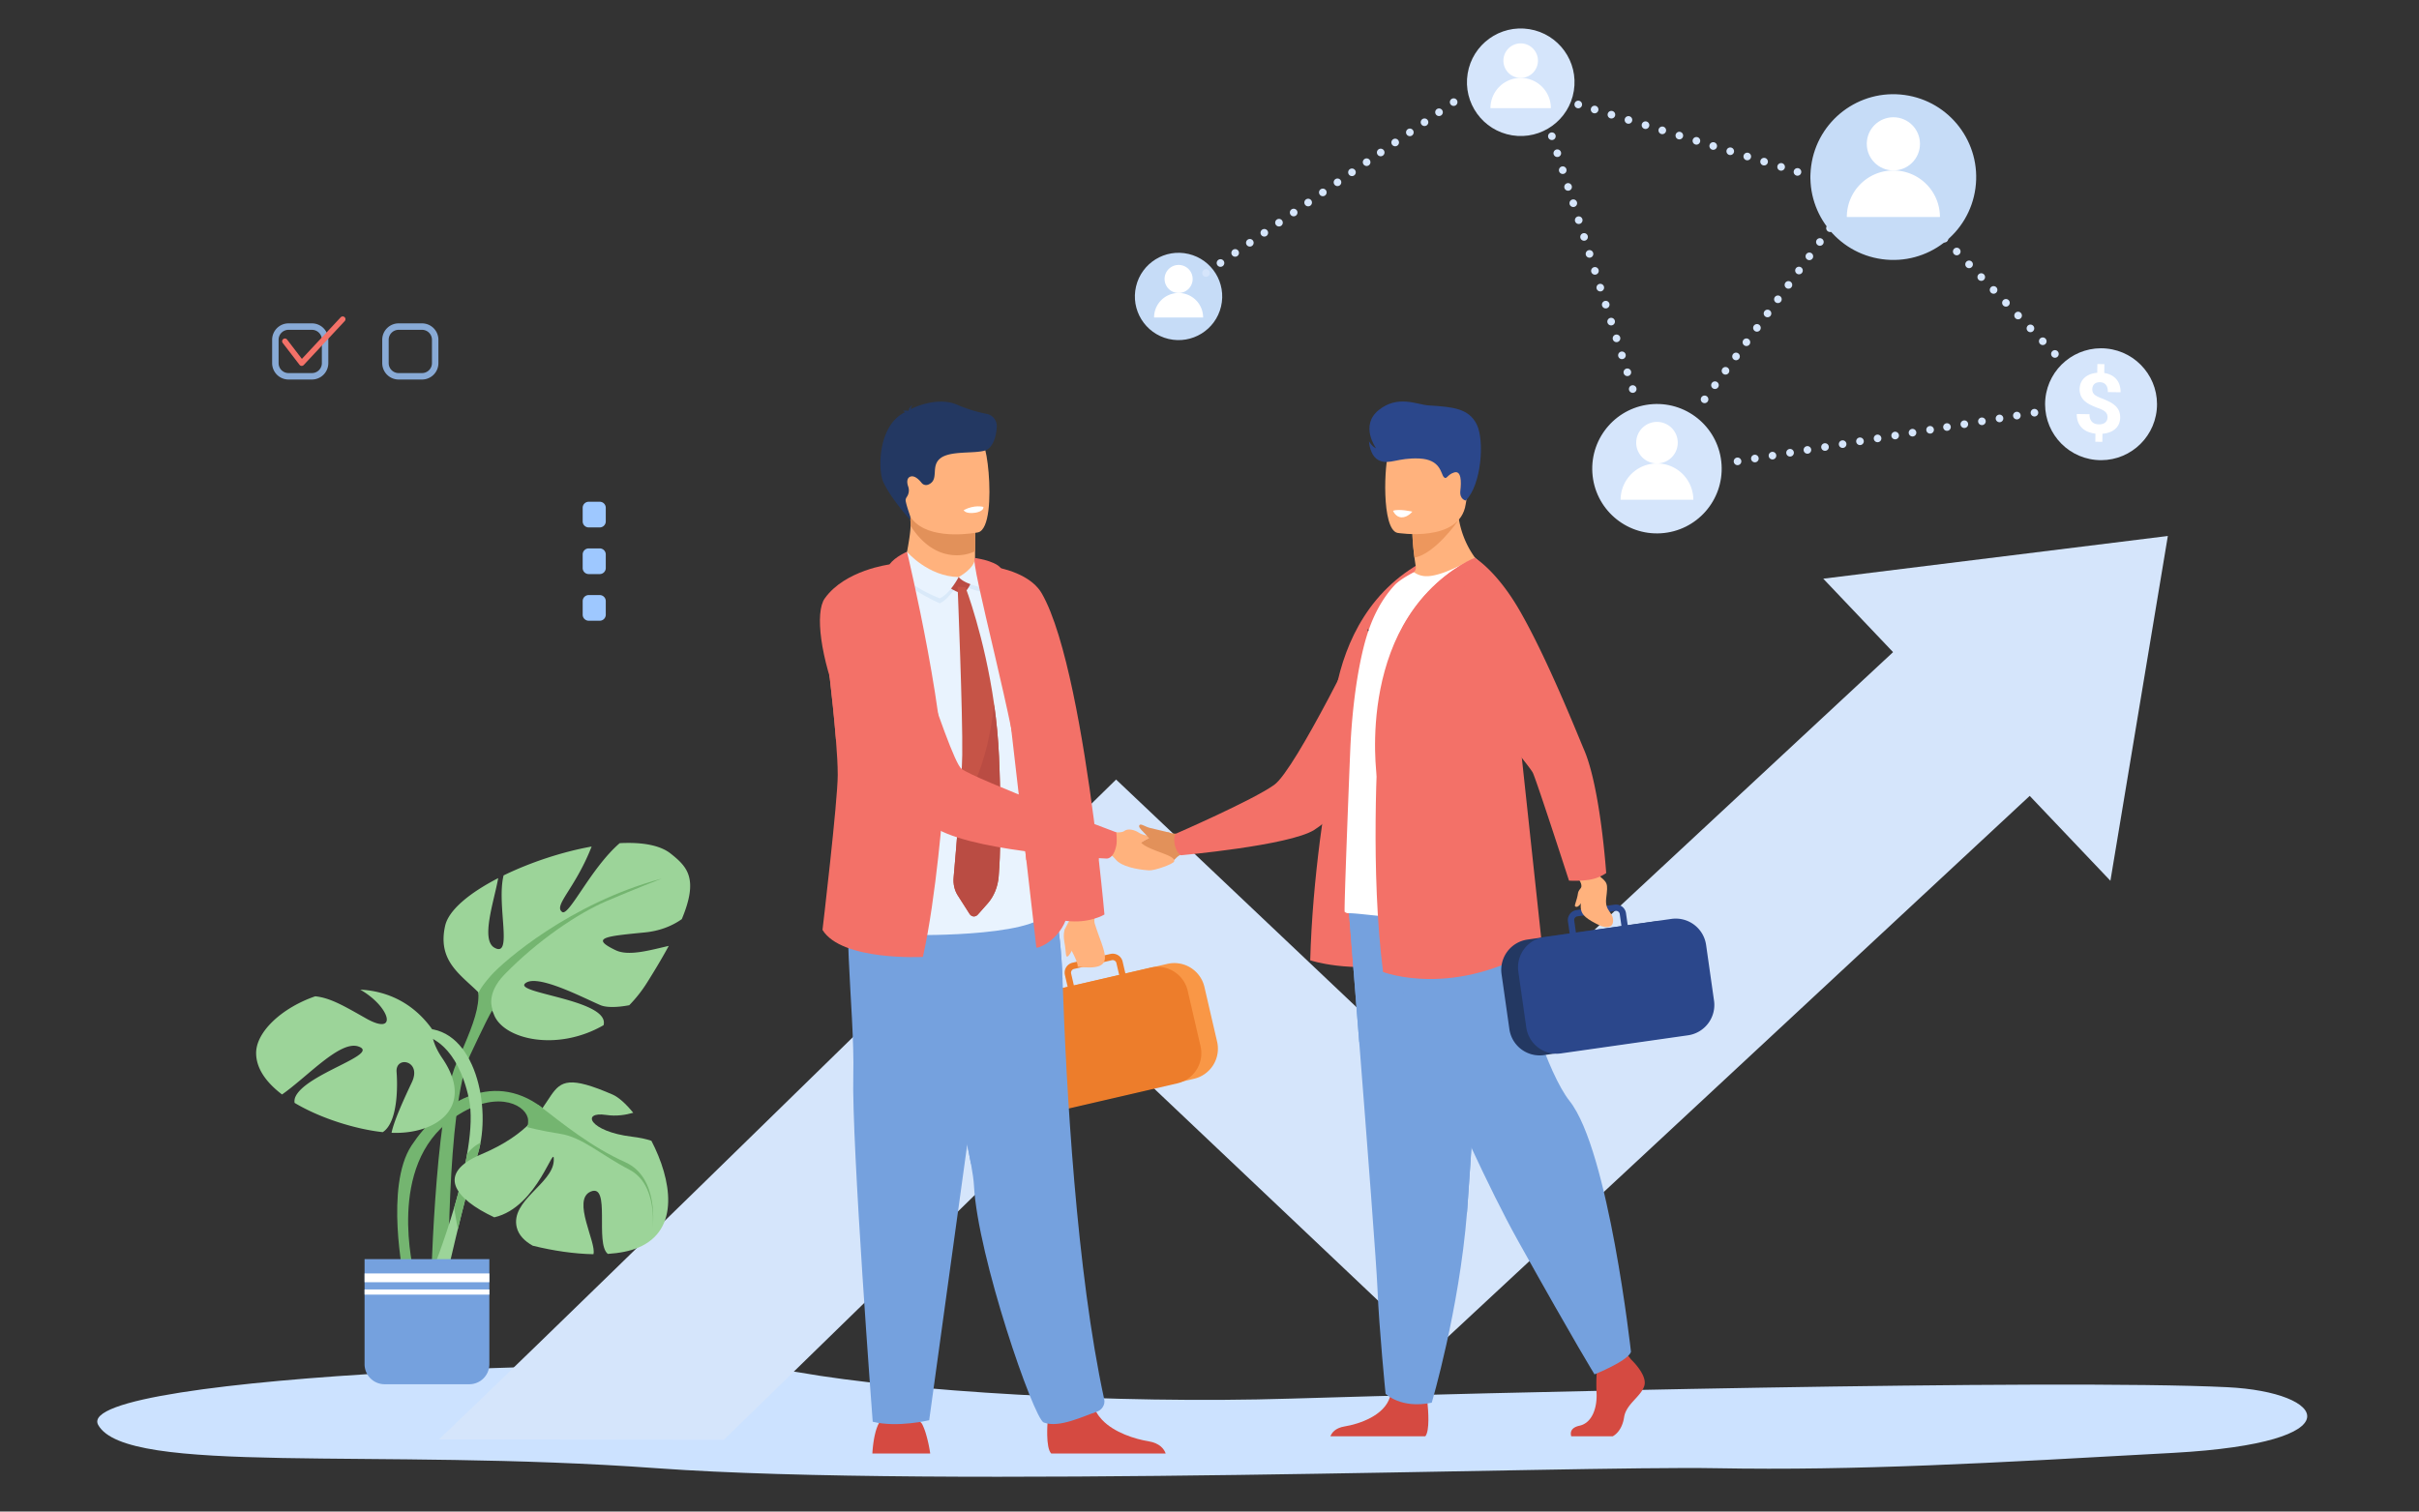 <svg id="Слой_1" data-name="Слой 1" xmlns="http://www.w3.org/2000/svg" viewBox="0 0 4826.59 3016.62"><rect x="0" y="0" width="4826.59" height="3016.62" fill="#333333" stroke="none"/><defs><style>.cls-1{fill:#cce2ff;}.cls-2{fill:#d5e5fb;}.cls-3{fill:#f37168;}.cls-4{fill:#e2915a;}.cls-5{fill:#d54a41;}.cls-6{fill:#75a1de;}.cls-7{fill:#ffb27d;}.cls-8{fill:#fff;}.cls-9{fill:#ed975d;}.cls-10{fill:#233862;}.cls-11{fill:#2b478b;}.cls-12{fill:#f99746;}.cls-13{fill:#ed7d2b;}.cls-14{fill:#e9f3fe;}.cls-15{fill:#d9e9f9;}.cls-16{fill:#ba4c43;}.cls-17{fill:#c65447;}.cls-18{fill:#c6dcf7;}.cls-19{opacity:0.8;}.cls-20{fill:#9ec8ff;}.cls-21{fill:#74b570;}.cls-22{fill:#9cd499;}</style></defs><path class="cls-1" d="M4444.09,2768.51c-343.65-16.8-1512.69,11.66-1868.23,22.76s-768.25-14.64-982.62-52.49-1453.56,3.23-1397.33,105,552.11,45.51,1114.45,86.41,1827-5.11,2112.31,0,546.87-10.23,914.51-30.67S4643.29,2778.25,4444.09,2768.51Z"/><path class="cls-2" d="M4073,1566.84,2857.25,2697.67l-625.89-592.79c-117.18,114.72-298.14,291.79-480.19,469.47-124.41,121.44-225.13,219.56-306.77,299l-568.55-.65c157.68-149.27,792.57-769.56,1220.29-1188.76l130.78-128.17L2859.63,2155l928.87-864Z"/><polygon class="cls-2" points="3637.91 1154.9 4210.87 1757.81 4325.46 1069.7 3637.91 1154.9"/><path class="cls-3" d="M2854.17,1113.32l-83.27,158-42.72-15.54,13.87,42.16-83.5,251.53S2612.37,1229.91,2854.17,1113.32Z"/><path class="cls-3" d="M2715.25,1253s-92.09,339.51-101,663.48c0,0,76.39,26.63,196.38,5.54C2931.27,1900.87,2715.25,1253,2715.25,1253Z"/><path class="cls-4" d="M2274.27,1723.8c24.72-.46,59.52,2.59,71-10,13-14.26,28.41-12.17,28.41-12.17l-3.11-16.29-3.73-19.47s-1.4-1.77-6.47-1.71c0,0-17.91.77-26.46-2.28-20.81-7.44-103.62,42.18-100.84,55.95C2234.14,1723,2263.75,1724,2274.27,1723.8Z"/><path class="cls-3" d="M2725.63,1246.37s-139.89,289-183.19,320-197.61,98.08-197.61,98.08-4,9.61-.3,23.68c3.9,14.65,11.6,18.79,11.6,18.79s215.77-19.26,265.94-50.48,160.78-155.69,160.78-155.69Z"/><path class="cls-5" d="M3135.1,2866.47h82.79c10.43-5.66,19.71-18.62,22.65-37.94,4-26.67,33.94-41.22,40.41-63s-26.68-52.51-26.68-52.51l-5.54-7.14-5.76-7.42-55,12.94s-1.36,13.09-2.18,29.76a378.38,378.38,0,0,0-.24,38.12c1.61,29.09-8.14,60.42-34,66.08C3132.49,2849.5,3133.34,2860.84,3135.1,2866.47Z"/><path class="cls-5" d="M2654.59,2866.47h189.34c9.11-11.11,5.76-52.12,4.38-65.51-.29-2.7-.48-4.27-.48-4.27s-64.66-51.72-73.54-12.12c-.27,1.25-.6,2.46-1,3.66-11.19,37-61.38,53.87-90.36,58.56C2664.13,2849.85,2657.16,2859.64,2654.59,2866.47Z"/><path class="cls-6" d="M2690.67,1809.56s9.81,122.49,21.35,269.74c15.69,200,34.55,445.71,36.41,492.26,3.23,80.82,16.17,210.1,16.17,210.1s30.69,30.71,92.12,17.77c0,0,54.74-184.55,70.38-379.82.24-3.2.48-6.43.72-9.65,14.55-198.78,37.17-617.37,37.17-617.37Z"/><path class="cls-6" d="M2690.67,1809.56s9.81,122.49,21.35,269.74l215.08,340.31c.24-3.2.48-6.43.72-9.65,14.55-198.78,37.17-617.37,37.17-617.37Z"/><path class="cls-6" d="M2735.5,1824.11s177,443.62,293.33,652.1,152.72,266.66,152.72,266.66,66.67-26.66,72.73-44.84c0,0-44.5-402.48-122.42-500.6-44-55.44-95.76-221.81-98.19-280s-15.75-173.33-15.75-173.33Z"/><path class="cls-7" d="M2779.55,1177.39c69.16,21.83,188.81-37.06,188.81-37.06s-63.76-47.86-60.42-147.35l-53.47,43.09-36.32,29.26s.15,17.26,4.12,47.5q1.09,8.26,2.58,17.83a12.78,12.78,0,0,1-5.81,12.89C2793.84,1159.14,2779.55,1177.39,2779.55,1177.39Z"/><path class="cls-8" d="M2683,1819.77a11.22,11.22,0,0,0,7.26,2.76c26-.35,101.7,14.08,165.77,7.5,54-5.19,101.83-21.19,153.18-44.21,6.81-3,22.51-11.43,22.15-19-.22-8.35-1.05-20.45-2.1-35.69-3.63-53-10-144.15-3.79-249.31,1.11-19.58,1.69-39,1.77-58.13.53-142.53-27.74-267.89-84.53-310.32,0,0-39.59,22.22-67,31-26.85,8.58-40.69,6.86-54.61-2.38,0,0-27.12,13.47-38.71,26.11-26.84,29.25-47.79,68.08-61.64,123.83-11.78,47.44-22.81,116.61-26.63,205.26C2692.44,1537.29,2681.31,1818.37,2683,1819.77Z"/><path class="cls-3" d="M3018.88,1348.82l-76.13-235.5s-182.75,68.92-191.21,327c-3.33,58.81-17.43,299.8,8.08,499.51,0,0,142.39,55.47,317-54Z"/><path class="cls-9" d="M2818.15,1065.33s.15,17.26,4.12,47.5c40.24-6.91,85.9-72,85.9-72-20.49-5.91-38.43-7-53.7-4.8Z"/><path class="cls-7" d="M2788.2,1063.49s124.56,20.69,136.25-57.08,35.64-127.46-43.39-144-99,10.84-109.2,35.85S2756.1,1056.1,2788.2,1063.49Z"/><path class="cls-10" d="M3334.75,2069.5l-254.31,36.24a61,61,0,0,1-68.76-51.6L2996,1943.93a61,61,0,0,1,51.6-68.76l254.31-36.24a61,61,0,0,1,68.76,51.61l15.7,110.2A61,61,0,0,1,3334.75,2069.5Z"/><path class="cls-11" d="M3029.49,1939.08l15.89,111.48a61.15,61.15,0,0,0,35.92,47.22,59.88,59.88,0,0,0,19.81,5h0a59,59,0,0,0,13.24-.42l253.85-36.18a61.18,61.18,0,0,0,51.79-69l-15.87-111.5a61.21,61.21,0,0,0-69-51.79l-87.41,12.46-3.38-23.78a20.15,20.15,0,0,0-22.77-17.09l-9.58,1.36-53.17,7.58-13.21,1.89a20.12,20.12,0,0,0-17.09,22.76l3.38,23.79-50.64,7.2c-2,.29-4,.67-5.87,1.14a0,0,0,0,1,0,0h0a61.24,61.24,0,0,0-42.13,36.79v0A60.5,60.5,0,0,0,3029.49,1939.08Zm205.76-91-90.84,13-3.38-23.78a7.52,7.52,0,0,1,6.38-8.49l22.81-3.25,41.85-6,11.29-1.6a7.76,7.76,0,0,1,2.26,0,7.55,7.55,0,0,1,6.25,6.35Z"/><path class="cls-7" d="M3141.36,1741.34s13.36,17.79,13.89,24.9c3.59,48.18-18.43,54.84,38.57,81.61,0,0,24.33,9.28,24.75-9.61s-16.89-19.2-13.73-45.65c3.65-30.5,3.28-30.79-16.74-46.72L3174.85,1724Z"/><path class="cls-3" d="M3175.32,1755c-21.47,4.18-44.74,2.49-44.74,2.49s-63.75-196.93-72-214.91-189.34-230.91-189.34-230.91l73.47-198.33s43.1,25.23,88.66,103.84c56.28,97.1,118.15,253.49,129.15,278.9,32.87,76,44.28,246.37,44.28,246.37A82.08,82.08,0,0,1,3175.32,1755Z"/><path class="cls-11" d="M2924.55,998.93s-12.78-2.14-10.72-19.74,2-40.62-12.28-36.33-15,15.75-20.91,9.06-6-34.89-48.58-36.86-59.9,12.87-79.7,4.16-20.85-38.69-20.85-38.69,5.63,10.71,14.14,14.11c0,0-33-45.19,5.21-76.19s77.26-10.7,99.41-9.36c48.78,3,80.29,5.88,96.22,37.94S2955.85,968.08,2924.55,998.93Z"/><path class="cls-7" d="M3162.43,1762.53s-12.86,13.4-13.67,19c-2.61,17.91-8.59,25.64-5.59,27.59,6.23,4.05,14.47-9.21,18.41-21.1S3162.43,1762.53,3162.43,1762.53Z"/><path class="cls-3" d="M2942.75,1113.32l-83.27,158-42.72-15.54,13.87,42.16-83.49,251.53S2701,1229.91,2942.75,1113.32Z"/><path class="cls-8" d="M2779.55,1019.36s4.86,12.82,17,13.16,21.49-11.43,21.49-11.43S2791.69,1015,2779.55,1019.36Z"/><path class="cls-12" d="M2129.64,2211.51l252.9-58.59a61.61,61.61,0,0,0,46-73.71l-25.39-109.6a61.62,61.62,0,0,0-73.71-46l-252.9,58.6a61.6,61.6,0,0,0-46,73.71l25.39,109.59A61.61,61.61,0,0,0,2129.64,2211.51Z"/><path class="cls-13" d="M2354.94,1949.36h0A61.86,61.86,0,0,0,2301.8,1930h-.06c-2,.26-3.95.6-5.95,1.07l-50.35,11.68-5.49-23.66a20.34,20.34,0,0,0-24.4-15.22l-13.14,3-52.88,12.25-9.53,2.21a20.36,20.36,0,0,0-15.22,24.41l5.48,23.65-86.93,20.13a61.86,61.86,0,0,0-46.15,74l25.7,110.87a61.81,61.81,0,0,0,74,46.14l252.45-58.48a60.23,60.23,0,0,0,12.64-4.43h0a60.64,60.64,0,0,0,16.85-11.94,61.78,61.78,0,0,0,16.63-57.61l-25.68-110.86A61.23,61.23,0,0,0,2354.94,1949.36Zm-217.74-6.42a7.62,7.62,0,0,1,5.69-9.11l11.23-2.61,41.62-9.63,22.68-5.26a7.61,7.61,0,0,1,9.11,5.68l5.49,23.65-90.34,20.92Z"/><path class="cls-7" d="M2189.09,1806.72s-7.64,27.09-5,35.72c17.77,58.48,48.49,96.76-34.09,86.88,0,0,3.41-3.38-12.39-33.14-18.24-34.33-17.93-34.83-1.58-62.78l5.64-31.9Z"/><path class="cls-7" d="M2293,1737.07c-24.93-1.51-55.32-8-66.39-21.21-12.56-14.95-25.09-19-25.09-19l3.82-16.33,4.59-19.49s1.49-1.73,6.61-1.46c0,0,19.55,4.43,26.81-1.19s20.53-2.19,28.7,3.24c10.4,6.91,24.43,5.79,24.08,9.17,0,0-20.61,10.13-18.68,11.84,18.87,16.75,68.58,23.42,65.35,36.51C2341.51,1724.34,2303.61,1737.72,2293,1737.07Z"/><path class="cls-7" d="M1945.55,1100.11l-.08,13.56s3.69,42.38-48.5,48.57-95,5.39-93.58-27.32c4.7-25.32,13.13-64.63,13.48-85.58A148.46,148.46,0,0,0,1815,1024l101.13-2,29.79,4.86Z"/><path class="cls-4" d="M1945.93,1026.8l-.38,73.31a85.51,85.51,0,0,1-36.46,8.05c-46.48,0-76.52-34.09-92.22-58.82A148.46,148.46,0,0,0,1815,1024l101.13-2Z"/><path class="cls-7" d="M1807.26,1007.68c11.74,63.15,93.22,61.08,128.43,57.11,9.92-1.1,16.15-2.37,16.15-2.37,11.17-3,17.41-20.58,20.3-43.64,5.75-45.62-1.51-112.59-9.21-129.72-11.6-25.78-33.45-53.65-115.51-33.54S1792.21,926.77,1807.26,1007.68Z"/><path class="cls-5" d="M1740.59,2900.88h115.46a277.78,277.78,0,0,0-9.21-41.45,117.31,117.31,0,0,0-6.54-16.63c-11.23-22.42-82.55-8.16-82.55-8.16s-6.63,5.68-11.8,27.36C1743.66,2871.55,1741.64,2884.22,1740.59,2900.88Z"/><path class="cls-5" d="M2089.51,2864.44c.32,15.71,2.29,30.57,8,36.44h228.39c-2.9-8.27-11.12-20.69-34.57-24.5-26.64-4.31-68.17-17.14-92.42-42.77-8.64-9.11-15.08-19.85-17.89-32.41-10.75-47.84-88.85,14.66-88.85,14.66S2089,2841.05,2089.51,2864.44Z"/><path class="cls-6" d="M1937.6,2323.81c3.18,17.51,5.2,31.88,5.73,42.18,7.27,141.63,119.22,465.44,139.24,473,31,11.69,79.78-13.16,105.31-21.29,10.57-3.38,17.71-14.05,15.36-24.87-55.44-254.88-75.82-621.89-83.23-839.17-3.75-109.45-22.53-185.05-22.53-185.05s-273-72.85-274.67,19.3C1821.37,1869.45,1913.25,2189.27,1937.6,2323.81Z"/><path class="cls-6" d="M1937.6,2323.81,2120,1953.65c-3.75-109.45-22.53-185.05-22.53-185.05s-273-72.85-274.67,19.3C1821.37,1869.45,1913.25,2189.27,1937.6,2323.81Z"/><path class="cls-6" d="M1998.35,1788.23,1854,2834.39s-63.39,15.29-112.69,3.06c0,0-42.26-556.4-38.74-690.91s-30.33-359.94,7.73-384.8S1998.35,1788.23,1998.35,1788.23Z"/><path class="cls-10" d="M1966.09,898.94c-22.55,7.1-70.23-.15-90.16,16s-1,42.72-23.73,52.21l-.09,0a11.26,11.26,0,0,1-13.09-3.28c-6.3-7.88-15-15.73-23-12.48-6.55,2.68-6.88,11.14-4,19.36a22.89,22.89,0,0,1-2.45,20.68c-1.81,2.6-3,5.44-2.48,8.32,1.89,10.43,7.07,24,9,30.91l.53,7.28s-38.16-41.31-54.24-76.07c-11-23.86-10.8-113,43.15-139.06a1.93,1.93,0,0,1-.52-.59c-1.16-2.08-4.41-1.61-4.41-1.61,4.64-2.09,11.84-.77,11.84-.77-.16-.11.13-.44.78-.94.94-6.3,7.29-10.81,7.29-10.81a21.19,21.19,0,0,0-3.45,8.53c14.17-7.47,57.79-24,92.36-9a288.73,288.73,0,0,0,59.4,18.4,24.77,24.77,0,0,1,20.06,25.23C1988.2,868.42,1982.24,893.05,1966.09,898.94Z"/><path class="cls-14" d="M1791.08,1153.1l33.24,713.06s277.37,4.54,269.45-58.23-100-633-100-633"/><path class="cls-3" d="M1882.52,1599.77s-14.08,190.45-41.13,310c0,0-161.86,8.59-200.27-53.91,0,0,30.4-257.28,30.4-309.46,0-18.35-1.41-43.28-3.65-71.16-3.36-42.22-8.59-91.13-13.54-133.74-6.89-59.33-13.21-106.49-13.21-106.49l133.45-108.45Z"/><path class="cls-3" d="M2203.69,1825.11s-30.2,18.9-77.75,12.56c-17.31,42.45-58.14,56.87-58.14,53,0-.47-9.16-80.17-20-174.1-1.06-9.39-2.15-18.91-3.26-28.49-.09-.83-.2-1.64-.29-2.47-1.82-15.73-3.64-31.64-5.48-47.48-13-113.13-25.54-221.57-25.54-221.57-28.38-173.75-52.41-288.58-52.41-288.58,60.55,6.3,101.4,27.87,117.71,56.12,48.33,83.77,83.33,293.28,103.83,450.12q.06.6.15,1.2c3.53,27.07,6.64,52.57,9.28,75.54.18,1.44.33,2.86.49,4.25C2199.83,1781,2203.69,1825.11,2203.69,1825.11Z"/><path class="cls-8" d="M1922.89,1018.07s2.64,8.15,23.19,5.17c0,0,17.26-2.49,16-11.58C1962.07,1011.66,1944.71,1006.55,1922.89,1018.07Z"/><path class="cls-15" d="M1783.22,1125.73c-.33-6.81,31.9-16.21,31.9-16.21s36.89,51.15,97.67,52c0,0-17.32,33.71-37.73,42.44C1875.06,1204,1785.23,1166.14,1783.22,1125.73Z"/><path class="cls-15" d="M1912.79,1160.36s32.2-19.09,32.31-39.78c0,0,20.8-2.61,29.89,7.48,0,0,7.63,35.47-2.5,56.07C1972.49,1184.13,1926.12,1177.06,1912.79,1160.36Z"/><path class="cls-16" d="M1890.94,1157.29l43.66-10.46s5.7.49,5.55,7.6-12.3,27.9-17.68,29.56S1880.61,1171.68,1890.94,1157.29Z"/><path class="cls-14" d="M1788.31,1122.22c-.34-6.81,21.48-20.83,21.48-20.83s42.22,49.35,103,50.24c0,0-17.32,33.71-37.73,42.44C1875.06,1194.07,1790.32,1162.63,1788.31,1122.22Z"/><path class="cls-14" d="M1912.79,1151.63s32.57-17.27,32.68-38c0,0,19.66,8.65,28.74,18.73,0,0,8.41,22.39-1.72,43C1972.49,1175.39,1926.12,1168.33,1912.79,1151.63Z"/><path class="cls-17" d="M1992.61,1749.55c-1.68,20.44-9.51,39.56-22,53.61l-19.56,22.09c-4.91,5.54-12.55,4.87-16.57-1.44l-23.61-37c-6.34-9.93-9.23-22.56-8.13-35.25,2.52-28.26,7.22-82.72,11.07-135.28,3.13-42.58,5.71-83.94,6.12-109.09,1.3-80.3-9.22-336.19-9.22-336.19l15.69.82s38,98.93,57.16,233.91c4.71,33.23,8.26,68.62,9.83,105.3C1993.43,1511,2000.21,1657.13,1992.61,1749.55Z"/><path class="cls-16" d="M1992.61,1749.55c-1.68,20.44-9.51,39.56-22,53.61l-19.56,22.09c-4.91,5.54-12.55,4.87-16.57-1.44l-23.61-37c-6.34-9.93-9.23-22.56-8.13-35.25,2.52-28.26,7.22-82.72,11.07-135.28,44-60.27,62.35-143.07,69.75-210.55,4.71,33.23,8.26,68.62,9.83,105.3C1993.43,1511,2000.21,1657.13,1992.61,1749.55Z"/><path class="cls-3" d="M1809.79,1101.39s86.44,362.07,72.69,498.47c0,0-31.79-145.76-108.28-265.14,0,0,27.92-24.55,26.4-33.6,0,0-20.72-6.14-40.82-2,0,0,2.22-156.07,14.76-172.56S1809.79,1101.39,1809.79,1101.39Z"/><path class="cls-3" d="M1945.47,1113.67c-13,1,85.67,353.81,93,466.88,0,0-8.67-201.78-7.81-259.93,0,0-35.91-19-35.91-25.68s38.31-24.7,38.31-24.7-24.26-124.26-37.5-138S1945.47,1113.67,1945.47,1113.67Z"/><path class="cls-7" d="M2126,1852s-6,8.1-2.18,28.46,1.71,31.58,7,28.07,16.14-28,16.14-28Z"/><path class="cls-3" d="M1872,1655.56c-100.64-15-167.94-109.07-204.09-180.3-3.36-42.22-8.59-91.13-13.54-133.74l23.54-67.18Z"/><path class="cls-3" d="M2192.29,1715.24c-20,4.64-80.84,16-144.48,1.36-1.06-9.39-2.15-18.91-3.26-28.49-.09-.83-.2-1.64-.29-2.47l6.28-24.49c36,12.89,116.5,41.14,141.26,49.84C2192,1712.43,2192.13,1713.85,2192.29,1715.24Z"/><path class="cls-3" d="M1774.54,1126.55s-88.44,11.17-128.8,67.52,46.32,363.21,226.22,461.48c86.54,47.27,336.25,57.92,336.25,57.92s13.72,1.38,19.17-26.26c1.9-9.63,0-26.07,0-26.07s-284.25-106.57-309.24-127.09S1774.54,1126.55,1774.54,1126.55Z"/><path class="cls-4" d="M2333.92,1661.9s-29.74-7.46-38.26-9.26c-9.95-2.1-19.06-9.59-22-6.06-5.39,6.55,17.37,18.08,26.35,38.33,4.41,9.94,13.29,15.34,31.07,8C2340.07,1689.27,2347.2,1670.7,2333.92,1661.9Z"/><circle class="cls-2" cx="3306.14" cy="935.26" r="129.14" transform="translate(-51.73 207.24) rotate(-3.56)"/><path class="cls-8" d="M3264.69,883.45a41.45,41.45,0,1,1,41.45,41.45A41.45,41.45,0,0,1,3264.69,883.45Z"/><path class="cls-8" d="M3306.14,924.9a72.53,72.53,0,0,0-72.54,72.53h145.07A72.53,72.53,0,0,0,3306.14,924.9Z"/><circle class="cls-18" cx="2351.63" cy="591.7" r="87.12" transform="translate(1235.47 2744.47) rotate(-76.72)"/><path class="cls-8" d="M2323.67,556.75a28,28,0,1,1,28,28A28,28,0,0,1,2323.67,556.75Z"/><path class="cls-8" d="M2351.63,584.71a48.93,48.93,0,0,0-48.94,48.93h97.87A48.93,48.93,0,0,0,2351.63,584.71Z"/><path class="cls-2" d="M2972.81,154.3a7.58,7.58,0,1,1,5,9.48A7.58,7.58,0,0,1,2972.81,154.3Z"/><path class="cls-2" d="M3006.35,164.62a7.59,7.59,0,1,1,5,9.48A7.59,7.59,0,0,1,3006.35,164.62Z"/><path class="cls-2" d="M3045.35,184.55a7.58,7.58,0,1,1,9.48-5A7.59,7.59,0,0,1,3045.35,184.55Z"/><path class="cls-2" d="M3074.32,185.53a7.58,7.58,0,1,1,5,9.48A7.58,7.58,0,0,1,3074.32,185.53Z"/><path class="cls-2" d="M3107.86,195.85a7.58,7.58,0,1,1,5,9.48A7.59,7.59,0,0,1,3107.86,195.85Z"/><path class="cls-2" d="M3146.86,215.79a7.59,7.59,0,1,1,9.48-5A7.6,7.6,0,0,1,3146.86,215.79Z"/><path class="cls-2" d="M3174.46,216.34a7.59,7.59,0,1,1,5,9.48A7.58,7.58,0,0,1,3174.46,216.34Z"/><path class="cls-2" d="M3208,226.67a7.58,7.58,0,1,1,5,9.47A7.57,7.57,0,0,1,3208,226.67Z"/><path class="cls-2" d="M3247,246.6a7.59,7.59,0,1,1,9.48-5A7.58,7.58,0,0,1,3247,246.6Z"/><path class="cls-2" d="M3276,247.58a7.59,7.59,0,1,1,5,9.48A7.59,7.59,0,0,1,3276,247.58Z"/><path class="cls-2" d="M3309.52,257.9a7.58,7.58,0,1,1,5,9.48A7.59,7.59,0,0,1,3309.52,257.9Z"/><path class="cls-2" d="M3348.52,277.83a7.58,7.58,0,1,1,9.48-5A7.58,7.58,0,0,1,3348.52,277.83Z"/><path class="cls-2" d="M3377.57,278.84a7.59,7.59,0,1,1,5,9.48A7.58,7.58,0,0,1,3377.57,278.84Z"/><path class="cls-2" d="M3411.11,289.16a7.59,7.59,0,1,1,5,9.48A7.58,7.58,0,0,1,3411.11,289.16Z"/><path class="cls-2" d="M3450.11,309.09a7.58,7.58,0,1,1,9.48-5A7.57,7.57,0,0,1,3450.11,309.09Z"/><path class="cls-2" d="M3479.08,310.07a7.59,7.59,0,1,1,5,9.48A7.59,7.59,0,0,1,3479.08,310.07Z"/><path class="cls-2" d="M3512.62,320.39a7.59,7.59,0,1,1,5,9.48A7.59,7.59,0,0,1,3512.62,320.39Z"/><path class="cls-2" d="M3551.62,340.33a7.59,7.59,0,1,1,9.48-5A7.6,7.6,0,0,1,3551.62,340.33Z"/><path class="cls-2" d="M3579.23,340.88a7.59,7.59,0,1,1,5,9.48A7.57,7.57,0,0,1,3579.23,340.88Z"/><path class="cls-2" d="M3612.77,351.2a7.59,7.59,0,1,1,5,9.48A7.58,7.58,0,0,1,3612.77,351.2Z"/><path class="cls-2" d="M3651.77,371.14a7.59,7.59,0,1,1,9.48-5A7.58,7.58,0,0,1,3651.77,371.14Z"/><path class="cls-2" d="M3680.74,372.12a7.59,7.59,0,1,1,5,9.48A7.58,7.58,0,0,1,3680.74,372.12Z"/><path class="cls-2" d="M3714.28,382.44a7.59,7.59,0,1,1,5,9.48A7.58,7.58,0,0,1,3714.28,382.44Z"/><path class="cls-2" d="M3753.28,402.37a7.58,7.58,0,1,1,9.48-5A7.59,7.59,0,0,1,3753.28,402.37Z"/><path class="cls-2" d="M3396.63,803.14a7.58,7.58,0,1,1,10.6-1.64A7.59,7.59,0,0,1,3396.63,803.14Z"/><path class="cls-2" d="M3417.37,774.83a7.58,7.58,0,1,1,10.6-1.64A7.58,7.58,0,0,1,3417.37,774.83Z"/><path class="cls-2" d="M3449,744.51a7.59,7.59,0,1,1-1.64-10.6A7.58,7.58,0,0,1,3449,744.51Z"/><path class="cls-2" d="M3459.39,717.46a7.58,7.58,0,1,1,10.6-1.63A7.58,7.58,0,0,1,3459.39,717.46Z"/><path class="cls-2" d="M3480.13,689.15a7.58,7.58,0,1,1,10.6-1.63A7.59,7.59,0,0,1,3480.13,689.15Z"/><path class="cls-2" d="M3511.74,658.83a7.58,7.58,0,1,1-1.64-10.6A7.59,7.59,0,0,1,3511.74,658.83Z"/><path class="cls-2" d="M3522.21,631.71a7.58,7.58,0,1,1,10.6-1.63A7.59,7.59,0,0,1,3522.21,631.71Z"/><path class="cls-2" d="M3542.94,603.4a7.58,7.58,0,1,1,10.6-1.63A7.59,7.59,0,0,1,3542.94,603.4Z"/><path class="cls-2" d="M3574.56,573.08a7.58,7.58,0,1,1-1.64-10.6A7.59,7.59,0,0,1,3574.56,573.08Z"/><path class="cls-2" d="M3585,546a7.58,7.58,0,1,1,10.6-1.64A7.59,7.59,0,0,1,3585,546Z"/><path class="cls-2" d="M3605.71,517.72a7.58,7.58,0,1,1,10.6-1.63A7.58,7.58,0,0,1,3605.71,517.72Z"/><path class="cls-2" d="M3637.32,487.41a7.58,7.58,0,1,1-1.64-10.6A7.59,7.59,0,0,1,3637.32,487.41Z"/><path class="cls-2" d="M3646.89,461.51a7.58,7.58,0,1,1,10.6-1.64A7.58,7.58,0,0,1,3646.89,461.51Z"/><path class="cls-2" d="M3667.63,433.2a7.58,7.58,0,1,1,10.6-1.64A7.59,7.59,0,0,1,3667.63,433.2Z"/><path class="cls-2" d="M3699.24,402.88a7.58,7.58,0,1,1-1.63-10.6A7.58,7.58,0,0,1,3699.24,402.88Z"/><path class="cls-2" d="M3709.65,375.83a7.58,7.58,0,1,1,10.61-1.64A7.59,7.59,0,0,1,3709.65,375.83Z"/><path class="cls-2" d="M3730.39,347.52a7.59,7.59,0,1,1,10.6-1.64A7.59,7.59,0,0,1,3730.39,347.52Z"/><path class="cls-2" d="M3762,317.2a7.58,7.58,0,1,1-1.63-10.6A7.58,7.58,0,0,1,3762,317.2Z"/><path class="cls-2" d="M3459.39,922a7.59,7.59,0,1,1,8.71,6.25A7.59,7.59,0,0,1,3459.39,922Z"/><path class="cls-2" d="M3494,916.31a7.58,7.58,0,1,1,8.71,6.26A7.6,7.6,0,0,1,3494,916.31Z"/><path class="cls-2" d="M3537.82,916.82a7.58,7.58,0,1,1,6.26-8.72A7.6,7.6,0,0,1,3537.82,916.82Z"/><path class="cls-2" d="M3564.2,904.81a7.59,7.59,0,1,1,8.71,6.25A7.57,7.57,0,0,1,3564.2,904.81Z"/><path class="cls-2" d="M3598.83,899.13a7.58,7.58,0,1,1,8.71,6.26A7.59,7.59,0,0,1,3598.83,899.13Z"/><path class="cls-2" d="M3642.63,899.63a7.58,7.58,0,1,1,6.26-8.71A7.58,7.58,0,0,1,3642.63,899.63Z"/><path class="cls-2" d="M3669.1,887.61a7.58,7.58,0,1,1,8.71,6.26A7.58,7.58,0,0,1,3669.1,887.61Z"/><path class="cls-2" d="M3703.73,881.94a7.59,7.59,0,1,1,8.71,6.25A7.59,7.59,0,0,1,3703.73,881.94Z"/><path class="cls-2" d="M3747.53,882.44a7.59,7.59,0,1,1,6.25-8.71A7.57,7.57,0,0,1,3747.53,882.44Z"/><path class="cls-2" d="M3773.9,870.43a7.58,7.58,0,1,1,8.71,6.26A7.6,7.6,0,0,1,3773.9,870.43Z"/><path class="cls-2" d="M3808.53,864.75a7.58,7.58,0,1,1,8.72,6.26A7.6,7.6,0,0,1,3808.53,864.75Z"/><path class="cls-2" d="M3852.33,865.26a7.58,7.58,0,1,1,6.26-8.71A7.58,7.58,0,0,1,3852.33,865.26Z"/><path class="cls-2" d="M3877.31,853.48a7.58,7.58,0,1,1,8.71,6.26A7.58,7.58,0,0,1,3877.31,853.48Z"/><path class="cls-2" d="M3911.94,847.8a7.58,7.58,0,1,1,8.71,6.26A7.58,7.58,0,0,1,3911.94,847.8Z"/><path class="cls-2" d="M3955.74,848.31a7.59,7.59,0,1,1,6.25-8.71A7.59,7.59,0,0,1,3955.74,848.31Z"/><path class="cls-2" d="M3982.11,836.3a7.58,7.58,0,1,1,8.71,6.26A7.59,7.59,0,0,1,3982.11,836.3Z"/><path class="cls-2" d="M4016.75,830.62a7.58,7.58,0,1,1,8.71,6.26A7.58,7.58,0,0,1,4016.75,830.62Z"/><path class="cls-2" d="M4060.54,831.13a7.58,7.58,0,1,1,6.26-8.71A7.58,7.58,0,0,1,4060.54,831.13Z"/><path class="cls-2" d="M3260.05,783.65a7.58,7.58,0,1,1,4.92-9.53A7.58,7.58,0,0,1,3260.05,783.65Z"/><path class="cls-2" d="M3249.37,750.22a7.59,7.59,0,1,1,4.91-9.53A7.59,7.59,0,0,1,3249.37,750.22Z"/><path class="cls-2" d="M3243.46,706.82a7.59,7.59,0,1,1-9.54-4.91A7.59,7.59,0,0,1,3243.46,706.82Z"/><path class="cls-2" d="M3227.71,682.49a7.59,7.59,0,1,1,4.92-9.54A7.59,7.59,0,0,1,3227.71,682.49Z"/><path class="cls-2" d="M3217,649.06a7.59,7.59,0,1,1,4.91-9.53A7.6,7.6,0,0,1,3217,649.06Z"/><path class="cls-2" d="M3211.11,605.66a7.58,7.58,0,1,1-9.53-4.91A7.57,7.57,0,0,1,3211.11,605.66Z"/><path class="cls-2" d="M3195.35,581.24a7.59,7.59,0,1,1,4.91-9.53A7.6,7.6,0,0,1,3195.35,581.24Z"/><path class="cls-2" d="M3184.66,547.81a7.59,7.59,0,1,1,4.91-9.53A7.57,7.57,0,0,1,3184.66,547.81Z"/><path class="cls-2" d="M3178.75,504.41a7.59,7.59,0,1,1-9.54-4.91A7.59,7.59,0,0,1,3178.75,504.41Z"/><path class="cls-2" d="M3163,480.08a7.59,7.59,0,1,1,4.91-9.54A7.6,7.6,0,0,1,3163,480.08Z"/><path class="cls-2" d="M3152.32,446.65a7.59,7.59,0,1,1,4.91-9.53A7.59,7.59,0,0,1,3152.32,446.65Z"/><path class="cls-2" d="M3146.41,403.25a7.59,7.59,0,1,1-9.54-4.92A7.59,7.59,0,0,1,3146.41,403.25Z"/><path class="cls-2" d="M3131.1,380.27a7.59,7.59,0,1,1,4.91-9.53A7.57,7.57,0,0,1,3131.1,380.27Z"/><path class="cls-2" d="M3120.41,346.84a7.58,7.58,0,1,1,4.92-9.53A7.58,7.58,0,0,1,3120.41,346.84Z"/><path class="cls-2" d="M3114.5,303.44a7.59,7.59,0,1,1-9.53-4.91A7.59,7.59,0,0,1,3114.5,303.44Z"/><path class="cls-2" d="M3098.76,279.11a7.59,7.59,0,1,1,4.91-9.53A7.59,7.59,0,0,1,3098.76,279.11Z"/><path class="cls-2" d="M3088.07,245.68a7.59,7.59,0,1,1,4.92-9.53A7.57,7.57,0,0,1,3088.07,245.68Z"/><path class="cls-2" d="M3082.16,202.28a7.59,7.59,0,1,1-9.53-4.91A7.57,7.57,0,0,1,3082.16,202.28Z"/><path class="cls-2" d="M2400.14,549.17a7.58,7.58,0,1,1,10.55,1.93A7.59,7.59,0,0,1,2400.14,549.17Z"/><path class="cls-2" d="M2429,529.23a7.59,7.59,0,1,1,10.55,1.94A7.58,7.58,0,0,1,2429,529.23Z"/><path class="cls-2" d="M2468.84,511a7.58,7.58,0,1,1,1.93-10.55A7.59,7.59,0,0,1,2468.84,511Z"/><path class="cls-2" d="M2487.55,488.84a7.58,7.58,0,1,1,10.55,1.93A7.59,7.59,0,0,1,2487.55,488.84Z"/><path class="cls-2" d="M2516.43,468.9a7.58,7.58,0,1,1,10.55,1.94A7.59,7.59,0,0,1,2516.43,468.9Z"/><path class="cls-2" d="M2556.24,450.64a7.58,7.58,0,1,1,1.94-10.55A7.58,7.58,0,0,1,2556.24,450.64Z"/><path class="cls-2" d="M2575,428.46a7.58,7.58,0,1,1,10.55,1.93A7.59,7.59,0,0,1,2575,428.46Z"/><path class="cls-2" d="M2603.91,408.52a7.59,7.59,0,1,1,10.55,1.93A7.58,7.58,0,0,1,2603.91,408.52Z"/><path class="cls-2" d="M2643.72,390.26a7.59,7.59,0,1,1,1.94-10.55A7.58,7.58,0,0,1,2643.72,390.26Z"/><path class="cls-2" d="M2662.44,368.13a7.58,7.58,0,1,1,10.55,1.93A7.58,7.58,0,0,1,2662.44,368.13Z"/><path class="cls-2" d="M2691.32,348.19a7.58,7.58,0,1,1,10.55,1.93A7.59,7.59,0,0,1,2691.32,348.19Z"/><path class="cls-2" d="M2731.13,329.93a7.59,7.59,0,1,1,1.93-10.55A7.58,7.58,0,0,1,2731.13,329.93Z"/><path class="cls-2" d="M2748.67,308.61a7.58,7.58,0,1,1,10.55,1.93A7.58,7.58,0,0,1,2748.67,308.61Z"/><path class="cls-2" d="M2777.55,288.67a7.59,7.59,0,1,1,10.55,1.93A7.58,7.58,0,0,1,2777.55,288.67Z"/><path class="cls-2" d="M2817.37,270.41a7.59,7.59,0,1,1,1.93-10.55A7.59,7.59,0,0,1,2817.37,270.41Z"/><path class="cls-2" d="M2836.08,248.28a7.58,7.58,0,1,1,10.55,1.93A7.59,7.59,0,0,1,2836.08,248.28Z"/><path class="cls-2" d="M2865,228.34a7.59,7.59,0,1,1,10.55,1.93A7.59,7.59,0,0,1,2865,228.34Z"/><path class="cls-2" d="M2904.77,210.08a7.59,7.59,0,1,1,1.94-10.55A7.59,7.59,0,0,1,2904.77,210.08Z"/><path class="cls-2" d="M3850.16,445.45a7.59,7.59,0,1,1-.23,10.72A7.59,7.59,0,0,1,3850.16,445.45Z"/><path class="cls-2" d="M3874.44,470.79a7.59,7.59,0,1,1-.23,10.72A7.59,7.59,0,0,1,3874.44,470.79Z"/><path class="cls-2" d="M3898.81,507.19a7.58,7.58,0,1,1,10.72.23A7.58,7.58,0,0,1,3898.81,507.19Z"/><path class="cls-2" d="M3923.64,522.14a7.58,7.58,0,1,1-.23,10.72A7.58,7.58,0,0,1,3923.64,522.14Z"/><path class="cls-2" d="M3947.92,547.48a7.58,7.58,0,1,1-.23,10.72A7.58,7.58,0,0,1,3947.92,547.48Z"/><path class="cls-2" d="M3972.29,583.88a7.59,7.59,0,1,1,10.72.23A7.57,7.57,0,0,1,3972.29,583.88Z"/><path class="cls-2" d="M3997.18,598.89a7.59,7.59,0,1,1-.23,10.73A7.59,7.59,0,0,1,3997.18,598.89Z"/><path class="cls-2" d="M4021.45,624.24a7.59,7.59,0,1,1-.23,10.72A7.59,7.59,0,0,1,4021.45,624.24Z"/><path class="cls-2" d="M4045.82,660.63a7.59,7.59,0,1,1,10.73.23A7.59,7.59,0,0,1,4045.82,660.63Z"/><path class="cls-2" d="M4070.65,675.58a7.59,7.59,0,1,1-.23,10.73A7.59,7.59,0,0,1,4070.65,675.58Z"/><path class="cls-2" d="M4094.93,700.92a7.59,7.59,0,1,1-.23,10.73A7.59,7.59,0,0,1,4094.93,700.92Z"/><path class="cls-2" d="M4119.3,737.32a7.58,7.58,0,1,1,10.72.23A7.57,7.57,0,0,1,4119.3,737.32Z"/><circle class="cls-2" cx="3034.18" cy="164.11" r="107.33" transform="translate(2386.16 3132.82) rotate(-80.78)"/><path class="cls-8" d="M2999.73,121.05a34.45,34.45,0,1,1,34.45,34.45A34.44,34.44,0,0,1,2999.73,121.05Z"/><path class="cls-8" d="M3034.18,155.5a60.29,60.29,0,0,0-60.29,60.29h120.57A60.28,60.28,0,0,0,3034.18,155.5Z"/><circle class="cls-18" cx="3777.82" cy="353.43" r="165.38" transform="translate(2917.39 4048.9) rotate(-82.24)"/><circle class="cls-8" cx="3777.82" cy="287.08" r="53.08"/><path class="cls-8" d="M3777.82,340.16a92.9,92.9,0,0,0-92.9,92.9h185.79A92.89,92.89,0,0,0,3777.82,340.16Z"/><circle class="cls-2" cx="4191.85" cy="806.63" r="111.65" transform="translate(2976.08 4898.6) rotate(-84.34)"/><path class="cls-8" d="M4205.08,833.19a17.4,17.4,0,0,0-.88-6.05,12.76,12.76,0,0,0-3.09-4.78,23.93,23.93,0,0,0-5.61-4,62.77,62.77,0,0,0-8.42-3.63,164,164,0,0,1-15.54-6.55,52.09,52.09,0,0,1-11.92-7.8,30.76,30.76,0,0,1-7.63-10.23,34.82,34.82,0,0,1,.08-26.44,29.18,29.18,0,0,1,7.17-9.85,36.36,36.36,0,0,1,11-6.73A48.49,48.49,0,0,1,4184.6,744l.25-17.46,14,.2-.26,17.71a43.49,43.49,0,0,1,13.65,4.19,33.08,33.08,0,0,1,16.8,19.47,44.06,44.06,0,0,1,2.11,14.76l-25.38-.37q.14-9.8-4.13-14.71t-11.57-5a18.79,18.79,0,0,0-6.82,1,12.71,12.71,0,0,0-4.75,2.95,12.09,12.09,0,0,0-2.79,4.49,17.55,17.55,0,0,0-1,5.61,16.35,16.35,0,0,0,.8,5.48,11.84,11.84,0,0,0,3,4.57,24,24,0,0,0,5.65,4,79.81,79.81,0,0,0,8.77,3.92q8.48,3.32,15.41,6.76a52.46,52.46,0,0,1,11.87,7.88,31.21,31.21,0,0,1,7.63,10.27,34.89,34.89,0,0,1-.12,26.6,29,29,0,0,1-7.22,9.77,35.31,35.31,0,0,1-11.12,6.53A52.58,52.58,0,0,1,4195,865.6l-.23,16.24-14-.21.24-16.15a58.84,58.84,0,0,1-14-3.39,37,37,0,0,1-12-7.23,33.24,33.24,0,0,1-8.26-11.75,40.43,40.43,0,0,1-2.92-16.85l25.38.37a25.14,25.14,0,0,0,1.48,9.69,16.35,16.35,0,0,0,4.26,6.27,15.83,15.83,0,0,0,6.14,3.35,27.21,27.21,0,0,0,7.06,1,22.41,22.41,0,0,0,7.26-1,14.89,14.89,0,0,0,5.27-2.86,12,12,0,0,0,3.23-4.4A14.72,14.72,0,0,0,4205.08,833.19Z"/><g class="cls-19"><path class="cls-20" d="M842.06,757.43H795.37a32.73,32.73,0,0,1-32.69-32.69V678.05a32.73,32.73,0,0,1,32.69-32.69h46.69a32.73,32.73,0,0,1,32.69,32.69v46.69A32.73,32.73,0,0,1,842.06,757.43Zm-46.69-99.2a19.85,19.85,0,0,0-19.83,19.82v46.69a19.86,19.86,0,0,0,19.83,19.83h46.69a19.85,19.85,0,0,0,19.82-19.83V678.05a19.84,19.84,0,0,0-19.82-19.82Z"/></g><g class="cls-19"><path class="cls-20" d="M622.39,757.43H575.7A32.73,32.73,0,0,1,543,724.74V678.05a32.73,32.73,0,0,1,32.69-32.69h46.69a32.73,32.73,0,0,1,32.69,32.69v46.69A32.72,32.72,0,0,1,622.39,757.43Zm-46.69-99.2a19.84,19.84,0,0,0-19.82,19.82v46.69a19.85,19.85,0,0,0,19.82,19.83h46.69a19.86,19.86,0,0,0,19.83-19.83V678.05a19.85,19.85,0,0,0-19.83-19.82Z"/></g><path class="cls-3" d="M602,730.25h-.26a5.51,5.51,0,0,1-4.11-2.16L564,684.33a5.52,5.52,0,0,1,8.76-6.71l29.59,38.6,77.25-82.78a5.52,5.52,0,1,1,8.06,7.53L606,728.5A5.53,5.53,0,0,1,602,730.25Z"/><path class="cls-21" d="M920.38,1916.88c58.6,53.5,33.12,107-10.19,206.37s-51,466.23-51,466.23l35.67-5.1s-5.09-377.06,43.31-479,68.79-152.86,112.1-119.74S920.38,1916.88,920.38,1916.88Z"/><path class="cls-22" d="M888.19,1847.61c7.12-31.71,49.38-66,105.89-95.11-8.4,46.76-35.34,123.22-7.46,138.91,37.6,21.15,3.66-85.61,18.17-144.29,53.07-25.91,116.9-47.09,175.69-57.63-.08.22-.15.43-.24.65-33.12,84.07-76.43,117.19-58.59,129.93,13.41,9.58,57.12-87.53,114.82-137.32,43.32-2.31,80,3.57,101.64,20.73,33.51,26.53,56,50.06,22.3,130.84-19.25,13.75-44.19,23.62-73.16,26.51-76.43,7.65-112.1,10.19-58.6,35.67,26.2,12.48,70.11-.7,105.72-8.73-11.55,21.28-25.75,45.37-43,72.81a270.22,270.22,0,0,1-35.81,45.57c-24.64,4.72-46.11,4.77-57.48-.1-35.67-15.28-127.39-63.69-150.32-43.31-22.44,20,169.86,32.58,156.54,83.28-93.21,53.7-199.87,28.15-218.72-21.16C960.26,1958.63,866.76,1943.05,888.19,1847.61Z"/><path class="cls-21" d="M1080.88,2209.87c-101.9-76.43-206.36-5.1-259.86,76.43s-15.29,265-15.29,265,20.38,0,20.38-7.64-56.05-216.56,76.43-310.82c82.88-59,142.68-30.57,150.32-2.55s-33.12,79-33.12,79Z"/><path class="cls-22" d="M846.5,2052.76c101.9,0,135,158,107,249.67s-66.24,262.42-66.24,262.42l-25.48-25.48s96.81-239.48,73.89-346.49S856.69,2068,846.5,2068,846.5,2052.76,846.5,2052.76Z"/><path class="cls-21" d="M932,2303.14a73.86,73.86,0,0,1,26.82-22.54,199,199,0,0,1-5.29,21.83c-12.77,41.79-27.65,100-40.07,150.93-1.13-6.52-2.87-16.58-5.56-32.1-.63-3.66-1.13-7.64-1.48-11.85C916.37,2375.46,925.8,2338.49,932,2303.14Z"/><path class="cls-22" d="M959.83,2303.91c193.63-81.53,91.61-193.4,262.31-119.52,12,5.21,26.68,18.33,41.35,36.42-15.21,4.31-33.62,7.42-54.09,4.34-51-7.64-33.12,33.13,50.95,43.32,15.85,1.92,28.71,4.56,39.4,8.31,40,76.93,58.11,178.15-26.66,213.33-16.7,6.94-37.34,10.9-60.32,12.38-26.16-20.78,6.38-141.08-33.94-124.47C1140.11,2394,1191,2481.14,1184,2503.1c-38.21-.69-80.52-6.93-121-16.95-16-9-28.21-21-32-36.8-12.74-53.5,71.34-86.62,73.89-132.48,2.34-42.16-30.82,92.75-118.66,112.6C906.85,2392.37,869.32,2342,959.83,2303.91Z"/><path class="cls-22" d="M821.87,2159.76c20.38-43.31-33.12-53.5-30.58-20.38,2.26,29.35,2.51,100.69-27.59,120.11-51.91-5.62-122.53-26.54-175.92-58.42a21.64,21.64,0,0,1,2.25-13.28c22.92-45.86,170.69-84.08,124.83-99.36-36.52-12.18-100.52,59.68-152.09,95.88-31-23.5-51.72-51.52-51.72-82.79,0-42.32,51.43-90.23,117.93-113.14,29.94,3,57.74,19.39,101.17,44,64.15,36.35,49.32-22.43-11.34-57.31,52.37,2.71,104.58,25.08,143.08,78.53,0,0-3.64,22.85,20.54,58.19,66,96.41-10.16,152.7-101.17,149C786.41,2235.42,807.78,2189.69,821.87,2159.76Z"/><path class="cls-21" d="M1074.75,2205.55c49.83,38.5,105.17,83.51,173.11,114.08s54.36,130.23,54.36,130.23,10.19-86.06-46.43-115.5-94-64.55-137-71.34-66.81-13.59-66.81-13.59,13.59-27.18,5.67-37.37S1074.75,2205.55,1074.75,2205.55Z"/><path class="cls-21" d="M1320.34,1753.45c-182.32,48.69-315.94,165.33-340.85,193.64s-24.91,36.23-24.91,36.23l19.25,36.24,9.06-4.53s-14.72-30.58,23.78-70.21c66.4-68.35,147.21-122.29,202.69-146.07S1320.34,1753.45,1320.34,1753.45Z"/><path class="cls-6" d="M767.43,2512.87h169a40,40,0,0,1,40,40v209.7a0,0,0,0,1,0,0h-249a0,0,0,0,1,0,0v-209.7A40,40,0,0,1,767.43,2512.87Z" transform="translate(1703.84 5275.45) rotate(180)"/><rect class="cls-8" x="727.42" y="2541.48" width="249.01" height="17.53"/><rect class="cls-8" x="727.42" y="2573.44" width="249.01" height="10.31"/><path class="cls-20" d="M1172.11,1003.93h27.07a12.08,12.08,0,0,1,12.08,12.08v21.94a12.08,12.08,0,0,1-12.08,12.08h-27.07a12.08,12.08,0,0,1-12.08-12.08V1016A12.07,12.07,0,0,1,1172.11,1003.93Z" transform="translate(2212.62 -158.66) rotate(90)"/><path class="cls-20" d="M1172.11,1097.05h27.07a12.08,12.08,0,0,1,12.08,12.08v21.94a12.08,12.08,0,0,1-12.08,12.08h-27.06a12.08,12.08,0,0,1-12.08-12.08v-21.94A12.07,12.07,0,0,1,1172.11,1097.05Z" transform="translate(2305.74 -65.54) rotate(90)"/><path class="cls-20" d="M1172.11,1190.17h27.07a12.07,12.07,0,0,1,12.07,12.07v21.94a12.08,12.08,0,0,1-12.08,12.08h-27.06a12.08,12.08,0,0,1-12.08-12.08v-21.94A12.07,12.07,0,0,1,1172.11,1190.17Z" transform="translate(2398.86 27.58) rotate(90)"/></svg>